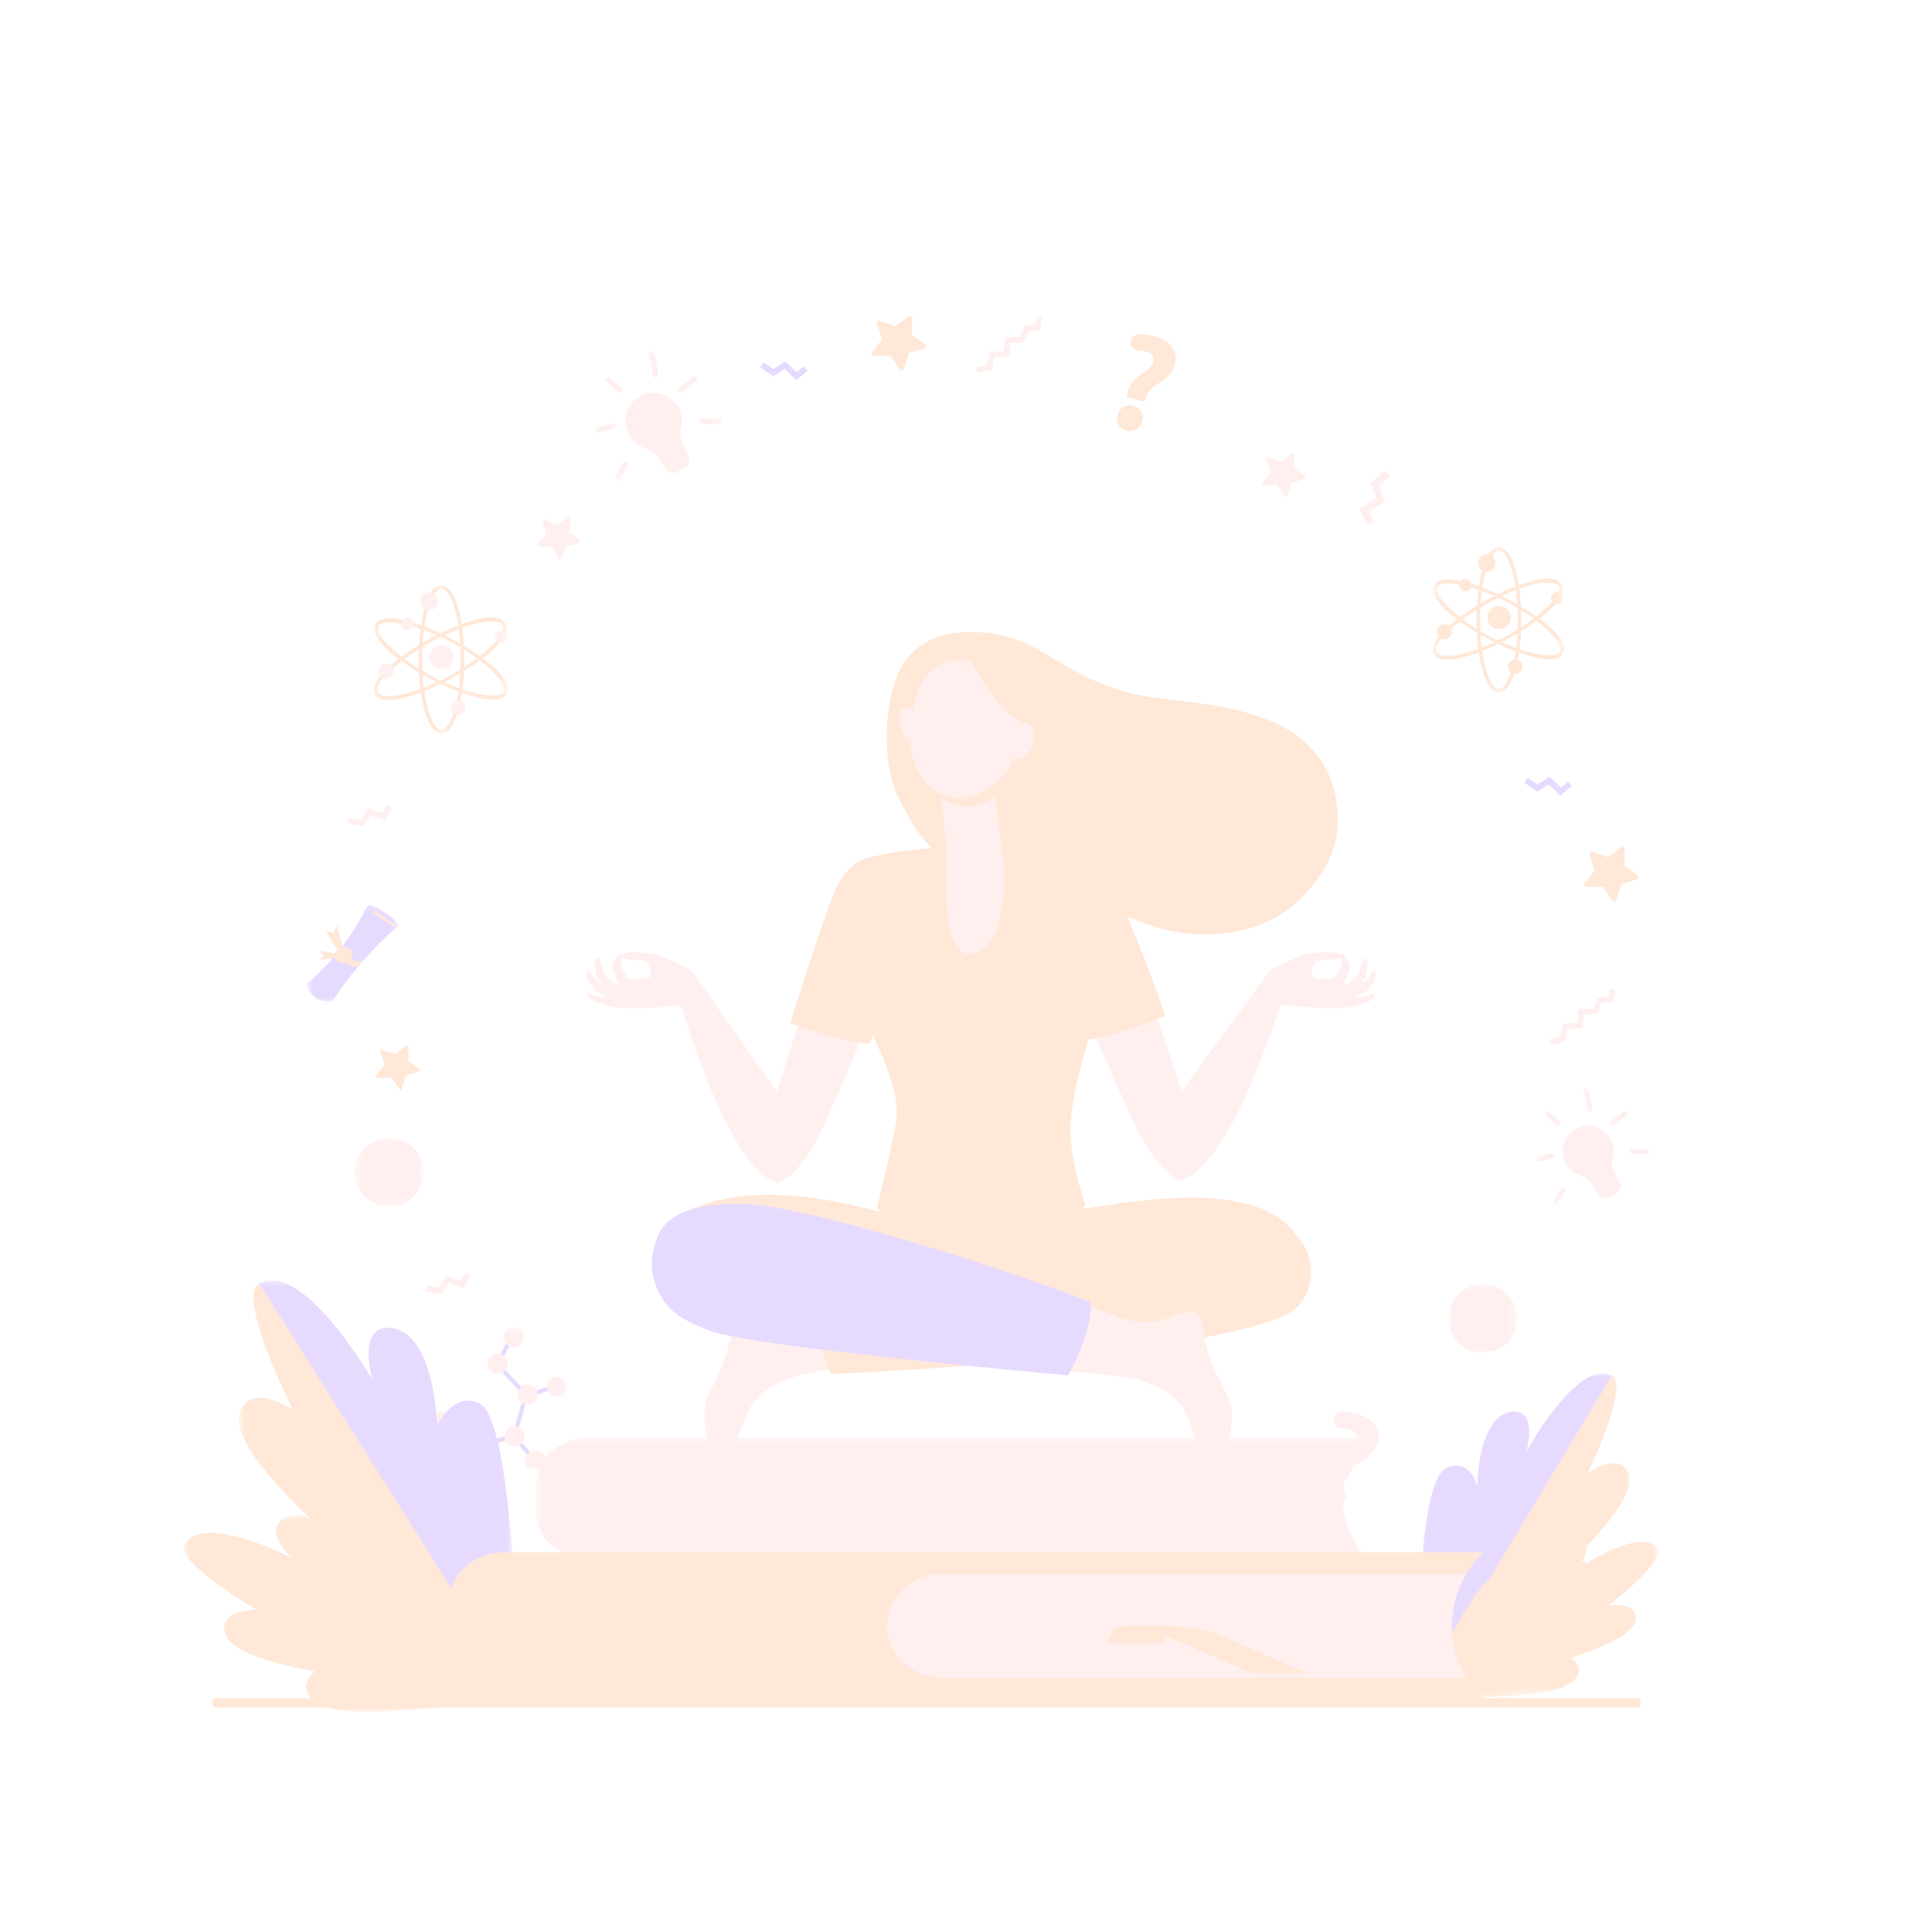 <svg width="280" height="280" viewBox="0 0 280 280" fill="none" xmlns="http://www.w3.org/2000/svg">
<g opacity="0.2" clip-path="url(#clip0_1624_791)" filter="url(#filter0_d_1624_791)">
<mask id="mask0_1624_791" style="mask-type:luminance" maskUnits="userSpaceOnUse" x="0" y="0" width="280" height="280">
<path d="M280 0H0V280H280V0Z" fill="white"/>
</mask>
<g mask="url(#mask0_1624_791)">
<mask id="mask1_1624_791" style="mask-type:luminance" maskUnits="userSpaceOnUse" x="34" y="27" width="220" height="220">
<path d="M34.621 27.587H253.371V246.337H34.621V27.587Z" fill="white"/>
</mask>
<g mask="url(#mask1_1624_791)">
<path d="M179.408 219.113L176.851 219.587L175.606 216.766L172.953 217.603L172.03 215.244L171.548 215.954L172.532 218.479L175.217 217.63L176.429 220.383L179.073 219.894L180.27 221.726L180.858 221.341L179.408 219.113Z" fill="#FFB4B1"/>
<path d="M232.086 141.352L233.829 141.217L234.107 139.417L233.293 139.291L233.119 140.449L231.502 140.579L230.893 142.207L228.723 142.229L228.605 144.241L226.47 144.353L226.118 146.267L224.534 146.614L224.709 147.419L226.828 146.956L227.159 145.143L229.385 145.026L229.5 143.04L231.463 143.024L232.086 141.352Z" fill="#FFB4B1"/>
<path d="M149.009 43.99L150.753 43.855L151.03 42.054L150.217 41.929L150.042 43.087L148.425 43.217L147.816 44.845L145.647 44.867L145.528 46.879L143.393 46.991L143.042 48.905L141.457 49.252L141.632 50.056L143.751 49.593L144.082 47.781L146.308 47.664L146.423 45.677L148.386 45.662L149.009 43.99Z" fill="#FFB4B1"/>
<path d="M138.52 223.407L139.135 222.155L139.884 222.596L138.96 224.49L136.742 223.694L135.677 225.33L133.421 224.911L133.579 224.057L135.268 224.369L136.389 222.646L138.52 223.407Z" fill="#FFB4B1"/>
<path d="M55.452 113.862L56.067 112.61L56.817 113.051L55.893 114.945L53.675 114.149L52.609 115.785L50.353 115.366L50.511 114.512L52.2 114.824L53.322 113.101L55.452 113.862Z" fill="#FFB4B1"/>
<path d="M66.813 181.637L67.428 180.379L68.177 180.827L67.253 182.714L65.039 181.922L63.973 183.557L61.718 183.138L61.875 182.284L63.56 182.599L64.686 180.873L66.813 181.637Z" fill="#FFB4B1"/>
<path d="M198.372 70.142L199.108 71.656L198.129 72.04L197.019 69.757L199.415 68.236L198.65 66.009L200.723 64.167L201.416 64.953L199.868 66.327L200.679 68.677L198.372 70.142Z" fill="#FFB4B1"/>
<path d="M226.199 110.142L227.269 109.245L227.769 109.958L226.159 111.308L224.457 109.679L222.818 110.743L220.926 109.443L221.419 108.729L222.835 109.696L224.56 108.58L226.199 110.142Z" fill="#8446FF"/>
<path d="M115.453 49.938L116.522 49.042L117.022 49.755L115.413 51.105L113.711 49.476L112.072 50.54L110.18 49.239L110.672 48.526L112.089 49.493L113.814 48.377L115.453 49.938Z" fill="#8446FF"/>
<path d="M96.991 215.371L95.854 214.563L96.418 213.899L98.131 215.115L96.984 217.174L98.428 218.491L97.648 220.65L96.832 220.354L97.411 218.739L95.894 217.352L96.991 215.371Z" fill="#FF8E3A"/>
<path d="M194.837 206.427C192.793 207.84 192.85 209.31 192.691 209.72L195.308 210.453C195.451 210.125 195.452 208.957 197.101 207.907C198.084 207.282 199.288 206.555 199.703 205.054C200.158 203.415 199.375 201.643 196.768 200.921C195.907 200.685 195.088 200.614 194.391 200.649C193.756 200.68 193.259 201.213 193.28 201.853C193.3 202.478 193.812 202.985 194.442 202.98C195.656 202.975 196.875 203.533 196.553 204.69C196.368 205.361 195.677 205.853 194.837 206.427ZM193.679 210.99C192.65 210.709 191.713 211.257 191.421 212.302C191.134 213.331 191.631 214.299 192.681 214.586C193.746 214.878 194.668 214.304 194.955 213.28C195.226 212.23 194.745 211.287 193.679 210.99Z" fill="#FFB4B1"/>
<path d="M165.401 50.241C163.357 51.655 163.413 53.125 163.255 53.535L165.872 54.267C166.015 53.939 166.015 52.771 167.665 51.721C168.648 51.097 169.852 50.369 170.266 48.869C170.722 47.23 169.938 45.458 167.332 44.735C166.471 44.5 165.652 44.428 164.955 44.464C164.32 44.494 163.823 45.027 163.844 45.667C163.864 46.292 164.376 46.8 165.006 46.794C166.22 46.789 167.439 47.347 167.116 48.505C166.932 49.176 166.241 49.668 165.401 50.241ZM164.243 54.805C163.214 54.523 162.276 55.071 161.984 56.116C161.698 57.145 162.194 58.114 163.244 58.4C164.31 58.692 165.232 58.118 165.518 57.094C165.79 56.044 165.308 55.102 164.243 54.805Z" fill="#FF8E3A"/>
<path d="M233.978 126.628C234.106 126.608 234.209 126.52 234.244 126.402L234.972 124.134L237.256 123.447C237.379 123.412 237.466 123.309 237.487 123.186C237.507 123.063 237.456 122.935 237.353 122.863L235.422 121.465L235.479 119.078C235.484 118.955 235.417 118.838 235.305 118.781C235.197 118.725 235.064 118.735 234.961 118.807L233.036 120.215L230.782 119.427C230.664 119.386 230.531 119.416 230.444 119.503C230.357 119.59 230.321 119.724 230.362 119.842L231.105 122.111L229.655 124.006C229.584 124.103 229.568 124.236 229.624 124.349C229.676 124.461 229.793 124.533 229.916 124.533L232.303 124.528L233.66 126.49C233.732 126.592 233.855 126.649 233.978 126.628Z" fill="#FF8E3A"/>
<path d="M130.713 49.682C130.841 49.661 130.944 49.574 130.979 49.456L131.707 47.188L133.991 46.501C134.114 46.465 134.201 46.363 134.222 46.24C134.242 46.117 134.191 45.989 134.088 45.917L132.157 44.519L132.214 42.132C132.219 42.009 132.152 41.891 132.04 41.835C131.932 41.779 131.799 41.789 131.696 41.861L129.771 43.269L127.517 42.48C127.399 42.439 127.266 42.47 127.179 42.557C127.092 42.644 127.056 42.778 127.097 42.895L127.84 45.164L126.39 47.059C126.319 47.157 126.303 47.29 126.359 47.402C126.411 47.515 126.528 47.587 126.651 47.587L129.038 47.582L130.395 49.543C130.467 49.646 130.59 49.702 130.713 49.682Z" fill="#FF8E3A"/>
<path d="M122.756 234.102L121.788 232.494L119.918 232.366C119.719 232.356 119.616 232.115 119.749 231.961L120.984 230.543L120.513 228.724C120.462 228.53 120.656 228.356 120.845 228.438L122.577 229.17L124.159 228.161C124.328 228.054 124.554 228.187 124.533 228.392L124.369 230.266L125.819 231.46C125.972 231.593 125.916 231.844 125.716 231.89L123.888 232.315L123.196 234.067C123.12 234.256 122.858 234.277 122.756 234.102Z" fill="#FFB4B1"/>
<path d="M80.929 76.944L79.961 75.336L78.092 75.208C77.892 75.198 77.79 74.957 77.923 74.803L79.157 73.385L78.686 71.566C78.635 71.372 78.829 71.197 79.019 71.279L80.75 72.012L82.332 71.003C82.501 70.895 82.727 71.029 82.707 71.234L82.542 73.108L83.992 74.302C84.146 74.435 84.09 74.685 83.89 74.732L82.061 75.157L81.37 76.908C81.293 77.098 81.032 77.118 80.929 76.944Z" fill="#FFB4B1"/>
<path d="M112.076 220.672L114.012 220.078C114.165 220.032 114.201 219.827 114.068 219.73L112.419 218.557L112.449 216.534C112.455 216.37 112.27 216.273 112.137 216.37L110.513 217.574L108.598 216.918C108.444 216.867 108.296 217.015 108.347 217.169L108.992 219.089L107.779 220.708C107.681 220.841 107.773 221.025 107.937 221.025L109.96 221.005L111.123 222.659C111.215 222.793 111.42 222.757 111.471 222.603L112.076 220.672Z" fill="#FF8E3A"/>
<path d="M58.824 151.865L60.76 151.27C60.913 151.224 60.949 151.019 60.816 150.922L59.167 149.749L59.197 147.726C59.203 147.562 59.018 147.465 58.885 147.562L57.262 148.766L55.346 148.11C55.193 148.059 55.044 148.208 55.095 148.361L55.74 150.282L54.527 151.9C54.429 152.033 54.521 152.218 54.685 152.218L56.708 152.198L57.871 153.852C57.963 153.985 58.168 153.949 58.219 153.796L58.824 151.865Z" fill="#FF8E3A"/>
<path d="M187.221 65.963L189.157 65.369C189.311 65.323 189.347 65.118 189.213 65.021L187.564 63.848L187.595 61.825C187.6 61.661 187.416 61.563 187.283 61.661L185.659 62.864L183.744 62.209C183.59 62.158 183.442 62.306 183.493 62.46L184.138 64.38L182.924 65.999C182.827 66.132 182.919 66.316 183.083 66.316L185.106 66.296L186.269 67.951C186.361 68.084 186.566 68.048 186.617 67.894L187.221 65.963Z" fill="#FFB4B1"/>
<mask id="mask2_1624_791" style="mask-type:luminance" maskUnits="userSpaceOnUse" x="222" y="153" width="18" height="18">
<path d="M222.535 153.609H239.168V170.55H222.535V153.609Z" fill="white"/>
</mask>
<g mask="url(#mask2_1624_791)">
<path d="M229.229 166.428C226.033 165.568 225.462 161.224 228.335 159.597C231.202 157.97 234.641 160.693 233.735 163.878C233.424 164.968 233.879 165.591 234.751 167.461C234.987 167.968 234.791 168.58 234.301 168.857L233.21 169.474C232.72 169.751 232.096 169.607 231.779 169.14L230.631 167.443C230.297 166.953 229.806 166.584 229.229 166.428Z" fill="#FFB4B1"/>
<path d="M229.638 163.964C229.915 164.42 230.833 166.064 231.641 167.64L231.802 167.565C231.046 166.082 230.158 164.484 229.806 163.895C230.36 163.63 230.862 163.261 231.283 162.816C231.848 164.074 232.454 165.326 233.083 166.549L233.239 166.468C232.598 165.228 231.986 163.953 231.41 162.672C231.657 162.389 231.929 162.043 231.929 161.674C231.923 161.501 231.842 161.322 231.715 161.207C231.369 160.901 230.914 161.189 230.885 161.645C230.867 161.945 231.017 162.239 231.196 162.637C230.781 163.099 230.273 163.474 229.708 163.739C229.517 163.451 229.304 163.197 228.992 163.07C227.908 162.614 227.919 164.703 229.638 163.964ZM229.54 163.809C229.171 163.965 228.883 163.987 228.663 163.878C228.3 163.693 228.34 162.984 228.923 163.226C229.183 163.336 229.373 163.555 229.54 163.809ZM231.329 162.487C231.19 162.17 231.046 161.905 231.064 161.651C231.075 161.472 231.352 161.258 231.375 161.258C231.577 161.235 231.75 161.466 231.75 161.674C231.75 161.968 231.525 162.251 231.329 162.487Z" fill="#FFB4B1"/>
<path d="M230.631 167.443C230.625 167.432 230.613 167.414 230.602 167.403L233.867 165.557C234.058 166.047 234.364 166.63 234.75 167.46C234.987 167.968 234.791 168.58 234.3 168.857L233.21 169.474C232.719 169.751 232.096 169.607 231.779 169.139L230.631 167.443Z" fill="#FFB4B1"/>
<path d="M224.025 157.705L225.554 159.037C225.704 159.164 225.923 159.153 226.056 159.003C226.183 158.853 226.171 158.628 226.021 158.501L224.492 157.168C224.342 157.041 224.117 157.053 223.99 157.203C223.864 157.353 223.875 157.578 224.025 157.705Z" fill="#FFB4B1"/>
<path d="M222.986 164.369L225.04 163.809C225.23 163.757 225.34 163.561 225.288 163.37C225.236 163.18 225.04 163.07 224.85 163.122L222.796 163.682C222.606 163.734 222.496 163.93 222.548 164.121C222.6 164.311 222.796 164.421 222.986 164.369Z" fill="#FFB4B1"/>
<path d="M225.138 170.166C225.057 170.345 225.132 170.559 225.311 170.64C225.49 170.726 225.698 170.645 225.784 170.467C226.073 169.843 226.431 169.243 226.834 168.69C226.95 168.534 226.909 168.309 226.754 168.193C226.598 168.078 226.373 168.118 226.257 168.274C225.825 168.863 225.449 169.503 225.138 170.166Z" fill="#FFB4B1"/>
<path d="M230.054 156.81C230.071 157.006 230.244 157.15 230.441 157.133C230.637 157.116 230.781 156.949 230.764 156.747C230.671 155.771 230.481 154.796 230.192 153.862C230.135 153.671 229.938 153.568 229.748 153.625C229.558 153.683 229.454 153.885 229.512 154.07C229.788 154.958 229.967 155.881 230.054 156.81Z" fill="#FFB4B1"/>
<path d="M233.504 158.448C233.348 158.564 233.32 158.789 233.435 158.945C233.556 159.1 233.775 159.129 233.931 159.014L235.772 157.629C235.927 157.514 235.956 157.289 235.841 157.133C235.725 156.977 235.501 156.948 235.345 157.064L233.504 158.448Z" fill="#FFB4B1"/>
<path d="M238.772 163.226C238.801 163.22 238.835 163.214 238.864 163.203C239.008 163.151 239.106 163.006 239.095 162.845C239.083 162.649 238.91 162.499 238.714 162.516C237.975 162.574 237.226 162.557 236.487 162.453C236.297 162.43 236.118 162.562 236.089 162.758C236.066 162.949 236.199 163.128 236.395 163.157C237.179 163.266 237.981 163.289 238.772 163.226Z" fill="#FFB4B1"/>
</g>
<mask id="mask3_1624_791" style="mask-type:luminance" maskUnits="userSpaceOnUse" x="86" y="46" width="19" height="20">
<path d="M86.269 46.798H104.705V65.575H86.269V46.798Z" fill="white"/>
</mask>
<g mask="url(#mask3_1624_791)">
<path d="M93.689 61.006C90.146 60.054 89.513 55.238 92.698 53.435C95.876 51.632 99.687 54.65 98.683 58.18C98.338 59.388 98.843 60.079 99.809 62.151C100.071 62.713 99.853 63.391 99.31 63.698L98.101 64.383C97.558 64.69 96.867 64.53 96.515 64.012L95.243 62.132C94.872 61.588 94.328 61.179 93.689 61.006Z" fill="#FFB4B1"/>
<path d="M94.142 58.275C94.449 58.78 95.466 60.603 96.362 62.349L96.54 62.266C95.703 60.622 94.718 58.851 94.328 58.198C94.942 57.904 95.498 57.495 95.965 57.003C96.592 58.397 97.263 59.784 97.96 61.14L98.133 61.051C97.423 59.676 96.745 58.262 96.106 56.843C96.38 56.529 96.681 56.146 96.681 55.736C96.675 55.544 96.585 55.346 96.445 55.218C96.061 54.879 95.556 55.199 95.524 55.704C95.505 56.037 95.671 56.363 95.869 56.804C95.408 57.316 94.846 57.731 94.219 58.026C94.008 57.706 93.771 57.425 93.426 57.284C92.224 56.779 92.237 59.094 94.142 58.275ZM94.034 58.103C93.624 58.275 93.305 58.301 93.062 58.179C92.659 57.975 92.703 57.188 93.349 57.457C93.637 57.578 93.848 57.821 94.034 58.103ZM96.016 56.638C95.862 56.286 95.703 55.992 95.722 55.711C95.735 55.512 96.042 55.276 96.067 55.276C96.291 55.25 96.483 55.506 96.483 55.736C96.483 56.062 96.234 56.376 96.016 56.638Z" fill="#FFB4B1"/>
<path d="M95.242 62.131C95.236 62.118 95.223 62.099 95.21 62.086L98.83 60.04C99.041 60.584 99.38 61.23 99.808 62.15C100.071 62.713 99.853 63.391 99.31 63.698L98.101 64.382C97.557 64.689 96.867 64.529 96.515 64.011L95.242 62.131Z" fill="#FFB4B1"/>
<path d="M87.921 51.337L89.615 52.814C89.781 52.955 90.025 52.942 90.172 52.776C90.312 52.609 90.3 52.36 90.133 52.219L88.439 50.742C88.272 50.602 88.023 50.614 87.882 50.781C87.742 50.947 87.754 51.196 87.921 51.337Z" fill="#FFB4B1"/>
<path d="M86.769 58.724L89.046 58.103C89.257 58.046 89.379 57.828 89.321 57.617C89.263 57.406 89.046 57.285 88.835 57.343L86.558 57.963C86.347 58.02 86.225 58.238 86.283 58.449C86.341 58.66 86.558 58.782 86.769 58.724Z" fill="#FFB4B1"/>
<path d="M89.154 65.15C89.065 65.349 89.148 65.585 89.346 65.675C89.544 65.771 89.775 65.681 89.871 65.483C90.19 64.792 90.587 64.127 91.034 63.513C91.162 63.34 91.118 63.091 90.945 62.963C90.772 62.835 90.523 62.88 90.395 63.053C89.915 63.705 89.499 64.415 89.154 65.15Z" fill="#FFB4B1"/>
<path d="M94.603 50.346C94.622 50.563 94.814 50.723 95.031 50.704C95.249 50.684 95.409 50.499 95.39 50.275C95.287 49.194 95.076 48.114 94.756 47.078C94.692 46.867 94.475 46.752 94.264 46.815C94.053 46.879 93.938 47.104 94.002 47.308C94.309 48.293 94.507 49.316 94.603 50.346Z" fill="#FFB4B1"/>
<path d="M98.427 52.162C98.254 52.29 98.222 52.539 98.351 52.712C98.485 52.885 98.728 52.917 98.9 52.789L100.94 51.254C101.113 51.126 101.145 50.877 101.017 50.704C100.889 50.531 100.64 50.499 100.467 50.627L98.427 52.162Z" fill="#FFB4B1"/>
<path d="M104.266 57.458C104.298 57.451 104.336 57.444 104.368 57.432C104.528 57.374 104.636 57.214 104.624 57.035C104.611 56.818 104.419 56.652 104.202 56.671C103.383 56.735 102.552 56.716 101.734 56.601C101.523 56.575 101.324 56.722 101.292 56.939C101.266 57.15 101.414 57.349 101.631 57.381C102.501 57.502 103.39 57.528 104.266 57.458Z" fill="#FFB4B1"/>
</g>
<mask id="mask4_1624_791" style="mask-type:luminance" maskUnits="userSpaceOnUse" x="148" y="218" width="12" height="12">
<path d="M148.493 218.249H159.105V229.525H148.493V218.249Z" fill="white"/>
</mask>
<g mask="url(#mask4_1624_791)">
<path d="M154.924 219.507L155.579 218.298L159.128 220.741L158.167 221.524C155.57 223.918 153.38 226.51 151.479 229.414C149.027 229.84 148.493 227.405 148.493 227.405L148.77 227.165C151.292 224.957 153.38 222.365 154.924 219.507Z" fill="#8446FF"/>
<path d="M157.099 219.83C158.076 220.505 158.987 220.911 159.132 220.737C159.277 220.563 158.602 219.871 157.625 219.196C156.647 218.521 155.728 218.115 155.583 218.289C155.438 218.463 156.121 219.155 157.099 219.83Z" fill="#8446FF"/>
<path d="M156.469 218.795C156.879 219.482 159.132 220.741 159.128 220.746C158.966 220.903 158.068 220.497 157.103 219.83C156.755 219.594 156.448 219.354 156.2 219.135L156.469 218.795Z" fill="#FF8E3A"/>
<path d="M152.361 223.392C153.491 225.11 154.767 224.808 155.053 224.713C154.842 224.949 154.639 225.189 154.436 225.425C154.34 225.425 154.216 225.413 154.125 225.4C153.537 225.326 152.688 225.007 151.918 223.938C152.067 223.756 152.216 223.574 152.361 223.392Z" fill="#FF8E3A"/>
<path d="M151.996 220.638L152.783 223.446L152.269 223.74L150.687 221.35L151.594 221.491L151.996 220.638Z" fill="#FF8E3A"/>
<path d="M149.954 223.549L152.154 223.926L152.087 224.431L149.954 224.609L150.468 224.149L149.954 223.549Z" fill="#FF8E3A"/>
<path d="M152.39 223.221C151.847 223.437 151.57 223.992 151.764 224.468C151.963 224.94 152.555 225.151 153.098 224.94C153.636 224.725 153.914 224.17 153.719 223.694C153.524 223.222 152.928 223.006 152.39 223.221Z" fill="#FF8E3A"/>
</g>
<mask id="mask5_1624_791" style="mask-type:luminance" maskUnits="userSpaceOnUse" x="44" y="127" width="14" height="15">
<path d="M44.443 127.138H57.718V141.242H44.443V127.138Z" fill="white"/>
</mask>
<g mask="url(#mask5_1624_791)">
<path d="M52.488 128.711L53.306 127.198L57.746 130.255L56.544 131.234C53.296 134.228 50.556 137.471 48.178 141.102C45.111 141.636 44.443 138.59 44.443 138.59L44.79 138.289C47.944 135.528 50.556 132.285 52.488 128.711Z" fill="#8446FF"/>
<path d="M55.207 129.115C56.43 129.959 57.569 130.467 57.751 130.25C57.932 130.032 57.088 129.167 55.865 128.323C54.643 127.478 53.493 126.97 53.311 127.188C53.13 127.406 53.985 128.271 55.207 129.115Z" fill="#8446FF"/>
<path d="M54.42 127.82C54.932 128.68 57.751 130.255 57.745 130.26C57.543 130.457 56.419 129.95 55.212 129.115C54.777 128.82 54.394 128.52 54.083 128.245L54.42 127.82Z" fill="#FF8E3A"/>
<path d="M49.281 133.57C50.695 135.72 52.291 135.342 52.648 135.223C52.384 135.518 52.13 135.819 51.877 136.114C51.757 136.114 51.602 136.098 51.488 136.083C50.752 135.99 49.69 135.591 48.727 134.254C48.913 134.026 49.1 133.798 49.281 133.57Z" fill="#FF8E3A"/>
<path d="M48.825 130.125L49.809 133.637L49.167 134.005L47.188 131.016L48.322 131.192L48.825 130.125Z" fill="#FF8E3A"/>
<path d="M46.271 133.767L49.022 134.238L48.939 134.87L46.271 135.093L46.914 134.518L46.271 133.767Z" fill="#FF8E3A"/>
<path d="M49.317 133.358C48.639 133.627 48.292 134.321 48.535 134.917C48.784 135.507 49.525 135.772 50.203 135.508C50.877 135.238 51.223 134.544 50.98 133.948C50.737 133.358 49.991 133.088 49.317 133.358Z" fill="#FF8E3A"/>
</g>
<mask id="mask6_1624_791" style="mask-type:luminance" maskUnits="userSpaceOnUse" x="209" y="182" width="11" height="10">
<path d="M209.917 182.105H219.761V191.949H209.917V182.105Z" fill="white"/>
</mask>
<g mask="url(#mask6_1624_791)">
<path d="M213.914 191.977C216.613 192.52 219.241 190.779 219.789 188.079C220.337 185.385 218.59 182.753 215.891 182.205C213.192 181.662 210.565 183.403 210.017 186.102C209.474 188.802 211.215 191.429 213.914 191.977Z" fill="#FFB4B1"/>
<path d="M214.221 190.477C212.777 190.184 211.845 188.781 212.137 187.337L217.361 188.392C217.069 189.836 215.666 190.769 214.221 190.477Z" fill="#FFB4B1"/>
</g>
<mask id="mask7_1624_791" style="mask-type:luminance" maskUnits="userSpaceOnUse" x="51" y="160" width="11" height="11">
<path d="M51.419 160.913H61.262V170.757H51.419V160.913Z" fill="white"/>
</mask>
<g mask="url(#mask7_1624_791)">
<path d="M55.415 170.785C58.114 171.328 60.742 169.586 61.29 166.887C61.838 164.193 60.092 161.56 57.392 161.012C54.693 160.469 52.066 162.211 51.518 164.91C50.975 167.609 52.716 170.237 55.415 170.785Z" fill="#FFB4B1"/>
<path d="M55.723 169.284C54.278 168.992 53.346 167.589 53.638 166.145L58.862 167.2C58.57 168.644 57.167 169.576 55.723 169.284Z" fill="#FFB4B1"/>
</g>
<mask id="mask8_1624_791" style="mask-type:luminance" maskUnits="userSpaceOnUse" x="207" y="75" width="20" height="22">
<path d="M207.626 75.261H226.625V96.4H207.626V75.261Z" fill="white"/>
</mask>
<g mask="url(#mask8_1624_791)">
<path d="M217.236 75.261C217.703 75.261 218.144 75.531 218.54 76.058C220.575 78.764 221.146 87.886 219.607 93.179C219.006 95.254 218.169 96.397 217.257 96.397C216.394 96.397 215.592 95.405 214.986 93.6C214.329 91.641 213.983 88.954 213.983 85.827C213.983 83.085 214.58 75.261 217.236 75.261ZM217.236 95.861C217.878 95.861 218.564 94.838 219.076 93.124C219.647 91.21 219.963 88.618 219.963 85.827C219.963 83.035 219.647 80.443 219.076 78.529C218.564 76.809 217.878 75.787 217.236 75.787C216.595 75.787 215.908 76.815 215.397 78.529C214.826 80.443 214.51 83.035 214.51 85.827C214.51 88.618 214.826 91.21 215.397 93.124C215.908 94.838 216.595 95.861 217.236 95.861Z" fill="#FF8E3A"/>
<path d="M209.848 79.977C214.324 79.977 224.138 85.224 226.263 88.748C226.724 89.51 226.815 90.161 226.534 90.688C226.233 91.259 225.556 91.545 224.514 91.545C220.058 91.545 210.254 86.282 208.124 82.749C207.663 81.992 207.573 81.34 207.849 80.819C208.144 80.257 208.816 79.977 209.848 79.977ZM224.534 90.958C225.416 90.958 225.968 90.748 226.128 90.352C226.293 89.946 226.133 89.114 224.439 87.48C222.489 85.59 219.753 83.811 216.745 82.463C214.084 81.27 211.507 80.558 209.858 80.558C208.976 80.558 208.425 80.763 208.265 81.16C208.099 81.566 208.26 82.393 209.954 84.031C214.394 88.322 221.436 90.958 224.534 90.958Z" fill="#FF8E3A"/>
<path d="M224.364 79.847C225.381 79.847 226.053 80.137 226.359 80.704C226.639 81.225 226.549 81.887 226.088 82.654C223.948 86.252 214.174 91.605 209.748 91.605C208.741 91.605 208.079 91.325 207.778 90.768C207.508 90.262 207.598 89.621 208.049 88.859C209.037 87.195 211.844 84.954 215.362 83.004C218.886 81.06 222.334 79.847 224.364 79.847ZM211.613 90.808C214.61 90.157 218.269 88.463 221.402 86.277C224.309 84.252 226.108 82.268 225.993 81.215C225.938 80.694 225.402 80.428 224.394 80.428C222.204 80.428 218.815 81.616 215.322 83.606C212.069 85.461 209.388 87.635 208.485 89.149C208.144 89.726 208.064 90.187 208.245 90.523C208.43 90.864 208.946 91.044 209.738 91.044C210.265 91.044 210.896 90.964 211.613 90.808Z" fill="#FF8E3A"/>
<path d="M217.251 87.199C218.184 87.199 218.94 86.443 218.94 85.51C218.94 84.573 218.184 83.816 217.251 83.821C216.319 83.821 215.562 84.578 215.562 85.51C215.562 86.443 216.319 87.199 217.251 87.199Z" fill="#FF8E3A"/>
<path d="M215.487 78.85C216.189 78.85 216.755 78.283 216.755 77.582C216.755 76.885 216.189 76.314 215.487 76.314C214.786 76.314 214.219 76.88 214.219 77.582C214.219 78.283 214.786 78.85 215.487 78.85Z" fill="#FF8E3A"/>
<path d="M219.607 93.68C220.194 93.68 220.664 93.204 220.664 92.623C220.664 92.041 220.194 91.565 219.607 91.565C219.02 91.565 218.549 92.041 218.549 92.623C218.549 93.21 219.026 93.68 219.607 93.68Z" fill="#FF8E3A"/>
<path d="M209.322 88.643C209.924 88.643 210.415 88.152 210.415 87.551C210.415 86.949 209.928 86.458 209.322 86.458C208.721 86.458 208.23 86.949 208.23 87.551C208.23 88.152 208.721 88.643 209.322 88.643Z" fill="#FF8E3A"/>
<path d="M225.687 83.571C226.183 83.571 226.584 83.17 226.584 82.674C226.584 82.177 226.183 81.776 225.687 81.776C225.191 81.776 224.79 82.177 224.79 82.674C224.79 83.17 225.191 83.571 225.687 83.571Z" fill="#FF8E3A"/>
<path d="M212.385 81.686C212.881 81.686 213.282 81.285 213.282 80.789C213.282 80.293 212.881 79.892 212.385 79.892C211.889 79.892 211.487 80.293 211.487 80.789C211.487 81.285 211.889 81.686 212.385 81.686Z" fill="#FF8E3A"/>
</g>
<mask id="mask9_1624_791" style="mask-type:luminance" maskUnits="userSpaceOnUse" x="54" y="80" width="20" height="23">
<path d="M54.169 80.791H73.546V102.351H54.169V80.791Z" fill="white"/>
</mask>
<g mask="url(#mask9_1624_791)">
<path d="M63.971 80.791C64.446 80.791 64.896 81.067 65.3 81.604C67.376 84.364 67.959 93.668 66.389 99.066C65.775 101.183 64.922 102.348 63.992 102.348C63.112 102.348 62.294 101.336 61.676 99.496C61.006 97.497 60.653 94.757 60.653 91.567C60.653 88.771 61.261 80.791 63.971 80.791ZM63.971 101.801C64.625 101.801 65.326 100.758 65.847 99.01C66.43 97.057 66.752 94.414 66.752 91.567C66.752 88.72 66.43 86.077 65.847 84.124C65.326 82.371 64.625 81.328 63.971 81.328C63.317 81.328 62.616 82.376 62.095 84.124C61.512 86.077 61.19 88.72 61.19 91.567C61.19 94.414 61.512 97.057 62.095 99.01C62.616 100.758 63.317 101.801 63.971 101.801Z" fill="#FF8E3A"/>
<path d="M56.436 85.601C61.001 85.601 71.01 90.953 73.177 94.547C73.648 95.324 73.74 95.988 73.454 96.525C73.147 97.108 72.457 97.399 71.393 97.399C66.849 97.399 56.85 92.032 54.677 88.428C54.207 87.656 54.115 86.991 54.396 86.459C54.698 85.887 55.383 85.601 56.436 85.601ZM71.414 96.801C72.314 96.801 72.876 96.586 73.04 96.182C73.208 95.768 73.044 94.92 71.317 93.253C69.328 91.326 66.537 89.511 63.47 88.136C60.756 86.92 58.128 86.194 56.446 86.194C55.546 86.194 54.984 86.403 54.821 86.807C54.652 87.221 54.815 88.065 56.543 89.736C61.072 94.112 68.255 96.801 71.414 96.801Z" fill="#FF8E3A"/>
<path d="M71.24 85.469C72.278 85.469 72.963 85.765 73.275 86.343C73.561 86.874 73.469 87.549 72.999 88.332C70.816 92.002 60.848 97.462 56.334 97.462C55.306 97.462 54.632 97.175 54.325 96.608C54.049 96.091 54.141 95.437 54.601 94.66C55.608 92.963 58.471 90.678 62.059 88.689C65.653 86.706 69.17 85.469 71.24 85.469ZM58.236 96.648C61.292 95.984 65.024 94.256 68.219 92.027C71.184 89.962 73.019 87.938 72.902 86.864C72.846 86.333 72.299 86.062 71.271 86.062C69.037 86.062 65.582 87.273 62.018 89.303C58.701 91.194 55.966 93.413 55.046 94.957C54.698 95.544 54.616 96.015 54.8 96.357C54.989 96.705 55.516 96.889 56.324 96.889C56.86 96.889 57.504 96.807 58.236 96.648Z" fill="#FF8E3A"/>
<path d="M63.986 92.968C64.937 92.968 65.709 92.196 65.709 91.245C65.709 90.289 64.937 89.517 63.986 89.522C63.035 89.522 62.264 90.294 62.264 91.245C62.264 92.196 63.035 92.968 63.986 92.968Z" fill="#FFB4B1"/>
<path d="M62.187 84.451C62.903 84.451 63.48 83.873 63.48 83.158C63.48 82.447 62.903 81.864 62.187 81.864C61.471 81.864 60.894 82.442 60.894 83.158C60.894 83.873 61.471 84.451 62.187 84.451Z" fill="#FFB4B1"/>
<path d="M66.389 99.577C66.987 99.577 67.467 99.091 67.467 98.499C67.467 97.905 66.987 97.42 66.389 97.42C65.79 97.42 65.31 97.905 65.31 98.499C65.31 99.097 65.796 99.577 66.389 99.577Z" fill="#FFB4B1"/>
<path d="M55.899 94.439C56.513 94.439 57.013 93.939 57.013 93.325C57.013 92.712 56.518 92.211 55.899 92.211C55.286 92.211 54.785 92.712 54.785 93.325C54.785 93.939 55.286 94.439 55.899 94.439Z" fill="#FFB4B1"/>
<path d="M72.59 89.267C73.096 89.267 73.505 88.858 73.505 88.352C73.505 87.846 73.096 87.436 72.59 87.436C72.084 87.436 71.675 87.846 71.675 88.352C71.675 88.858 72.084 89.267 72.59 89.267Z" fill="#FFB4B1"/>
<path d="M59.023 87.345C59.529 87.345 59.938 86.936 59.938 86.43C59.938 85.924 59.529 85.515 59.023 85.515C58.517 85.515 58.108 85.924 58.108 86.43C58.108 86.936 58.517 87.345 59.023 87.345Z" fill="#FFB4B1"/>
</g>
<mask id="mask10_1624_791" style="mask-type:luminance" maskUnits="userSpaceOnUse" x="62" y="188" width="21" height="22">
<path d="M62.726 188.332H82.186V209.061H62.726V188.332Z" fill="white"/>
</mask>
<g mask="url(#mask10_1624_791)">
<path d="M76.487 198.555L79.835 197.457L79.648 196.883L76.301 197.976L76.487 198.555Z" fill="#8446FF"/>
<path d="M71.855 193.483L72.39 193.769L74.149 190.5L73.614 190.215L71.855 193.483Z" fill="#8446FF"/>
<path d="M74.379 204.51L76.895 207.458L77.355 207.062L74.839 204.118L74.379 204.51Z" fill="#8446FF"/>
<path d="M68.713 206.008L74.811 204.363L76.554 198.084L72.295 193.527L71.851 193.939L75.877 198.25L74.32 203.868L68.86 205.342L64.502 201.717L64.114 202.184L68.713 206.008Z" fill="#8446FF"/>
<path d="M64.68 203.318C65.445 203.048 65.845 202.212 65.575 201.448C65.306 200.683 64.47 200.287 63.701 200.552C62.941 200.822 62.541 201.658 62.81 202.422C63.079 203.187 63.915 203.587 64.68 203.318Z" fill="#FFB4B1"/>
<path d="M69.296 207.264C70.06 206.994 70.461 206.158 70.191 205.394C69.922 204.633 69.082 204.233 68.321 204.502C67.556 204.771 67.156 205.607 67.426 206.372C67.695 207.133 68.531 207.533 69.296 207.264Z" fill="#FFB4B1"/>
<path d="M75.076 205.505C75.837 205.235 76.237 204.399 75.968 203.635C75.698 202.874 74.859 202.474 74.102 202.739C73.337 203.009 72.937 203.845 73.206 204.609C73.476 205.374 74.312 205.774 75.076 205.505Z" fill="#FFB4B1"/>
<path d="M78.032 209.018C78.797 208.749 79.197 207.913 78.927 207.148C78.658 206.384 77.818 205.983 77.058 206.253C76.293 206.522 75.893 207.358 76.162 208.123C76.432 208.888 77.267 209.288 78.032 209.018Z" fill="#FFB4B1"/>
<path d="M81.182 198.357C81.947 198.088 82.347 197.252 82.077 196.487C81.804 195.727 80.968 195.326 80.203 195.592C79.442 195.861 79.042 196.697 79.312 197.462C79.581 198.226 80.417 198.627 81.182 198.357Z" fill="#FFB4B1"/>
<path d="M74.942 191.181C75.706 190.912 76.106 190.076 75.837 189.311C75.564 188.547 74.728 188.147 73.963 188.416C73.202 188.686 72.802 189.521 73.072 190.286C73.341 191.051 74.177 191.451 74.942 191.181Z" fill="#FFB4B1"/>
<path d="M76.946 199.478C77.711 199.209 78.111 198.373 77.842 197.608C77.572 196.848 76.732 196.447 75.968 196.713C75.207 196.982 74.807 197.818 75.076 198.583C75.346 199.348 76.182 199.748 76.946 199.478Z" fill="#FFB4B1"/>
<path d="M72.612 195.009C73.377 194.739 73.777 193.903 73.507 193.139C73.238 192.374 72.398 191.974 71.633 192.243C70.873 192.513 70.472 193.349 70.742 194.113C71.011 194.878 71.847 195.278 72.612 195.009Z" fill="#FFB4B1"/>
</g>
</g>
<mask id="mask11_1624_791" style="mask-type:luminance" maskUnits="userSpaceOnUse" x="-6" y="160" width="281" height="111">
<path d="M-5.093 160.993H274.907V270.368H-5.093V160.993Z" fill="white"/>
</mask>
<g mask="url(#mask11_1624_791)">
<path d="M237.325 242.111C237.576 242.111 237.776 242.419 237.776 242.798C237.776 243.177 237.571 243.484 237.325 243.484H31.33C31.023 243.484 30.772 243.177 30.772 242.798C30.772 242.419 31.023 242.111 31.33 242.111H237.325Z" fill="#FF8E3A"/>
<mask id="mask12_1624_791" style="mask-type:luminance" maskUnits="userSpaceOnUse" x="205" y="194" width="32" height="49">
<path d="M206.614 194.403L236.69 195.153L235.523 242.439L205.448 241.689L206.614 194.403Z" fill="white"/>
</mask>
<g mask="url(#mask12_1624_791)">
<path d="M229.587 227.392C226.024 232.446 205.787 241.804 205.787 241.804C205.787 241.804 204.645 213.537 210.373 210.657C213.569 209.052 214.031 214.242 214.031 214.242C214.031 214.242 214.144 200.736 219.385 200.574C222.862 200.466 221.194 206.398 221.194 206.398C221.194 206.398 228.6 192.838 233.58 195.355C236.253 196.707 230.137 209.47 230.137 209.47C230.137 209.47 234.909 206.1 236.074 209.782C237.238 213.468 228.103 221.919 228.103 221.919C228.103 221.919 233.15 222.337 229.587 227.392Z" fill="#FF8E3A"/>
<path d="M214.091 211.447C214.091 211.447 213.391 207.638 209.945 208.583C204.982 209.94 205.663 238.309 205.772 241.59L233.591 195.363C228.611 192.847 221.204 206.408 221.204 206.408C221.204 206.408 222.873 200.476 219.397 200.584C214.156 200.746 214.091 211.447 214.091 211.447Z" fill="#8446FF"/>
</g>
<mask id="mask13_1624_791" style="mask-type:luminance" maskUnits="userSpaceOnUse" x="204" y="217" width="38" height="26">
<path d="M204.426 220.984L240.113 217.895L242 239.689L206.313 242.778L204.426 220.984Z" fill="white"/>
</mask>
<g mask="url(#mask13_1624_791)">
<path d="M226.813 240.379C222.755 242.55 206.286 241.935 206.286 241.935C206.286 241.935 213.593 224.311 218.359 224.32C221.022 224.321 220.872 226.442 220.872 226.442C220.872 226.442 225.47 217.5 229.006 219.147C231.357 220.239 228.262 223.623 228.262 223.623C228.262 223.623 237.726 217.081 240.195 220.42C241.522 222.212 233.18 228.651 233.18 228.651C233.18 228.651 237.479 228.007 237.02 230.843C236.561 233.68 227.658 236.245 227.658 236.245C227.658 236.245 230.877 238.213 226.813 240.379Z" fill="#FF8E3A"/>
<path d="M220.877 226.442C220.877 226.442 220.745 223.785 218.087 223.783C213.629 223.778 207.259 239.635 206.233 241.852L240.2 220.42C237.731 217.081 228.267 223.622 228.267 223.622C228.267 223.622 231.357 220.239 229.011 219.147C225.475 217.499 220.877 226.442 220.877 226.442Z" fill="#FF8E3A"/>
</g>
<mask id="mask14_1624_791" style="mask-type:luminance" maskUnits="userSpaceOnUse" x="33" y="180" width="43" height="64">
<path d="M33.698 181.824L72.486 180.061L75.292 241.794L36.504 243.557L33.698 181.824Z" fill="white"/>
</mask>
<g mask="url(#mask14_1624_791)">
<path d="M43.654 223.656C48.435 230.15 75.057 241.804 75.057 241.804C75.057 241.804 75.78 204.932 68.228 201.333C64.02 199.33 63.559 206.109 63.559 206.109C63.559 206.109 63.041 188.51 56.209 188.441C51.679 188.396 54.013 196.078 54.013 196.078C54.013 196.078 43.994 178.599 37.577 182.013C34.133 183.846 42.449 200.316 42.449 200.316C42.449 200.316 36.143 196.044 34.722 200.877C33.301 205.71 45.435 216.484 45.435 216.484C45.435 216.484 38.872 217.162 43.654 223.656Z" fill="#FF8E3A"/>
<path d="M63.338 202.596C63.338 202.596 65.853 197.472 69.541 199.432C74.443 202.035 75.121 237.237 75.08 241.52L37.582 182.018C44 178.608 54.018 196.083 54.018 196.083C54.018 196.083 51.685 188.401 56.214 188.446C63.041 188.515 63.338 202.596 63.338 202.596Z" fill="#8446FF"/>
</g>
<mask id="mask15_1624_791" style="mask-type:luminance" maskUnits="userSpaceOnUse" x="26" y="214" width="49" height="32">
<path d="M26.468 216.261L73.183 214.252L74.428 243.209L27.714 245.218L26.468 216.261Z" fill="white"/>
</mask>
<g mask="url(#mask15_1624_791)">
<path d="M47.409 243.409C53.026 245.531 74.21 241.97 74.21 241.97C74.21 241.97 61.805 220.418 55.636 221.216C52.195 221.666 52.748 224.38 52.748 224.38C52.748 224.38 45.301 213.596 41.004 216.319C38.155 218.123 42.724 221.981 42.724 221.981C42.724 221.981 29.392 215.116 26.761 219.848C25.348 222.39 37.211 229.314 37.211 229.314C37.211 229.314 31.541 229.199 32.614 232.793C33.681 236.387 45.622 238.206 45.622 238.206C45.622 238.206 41.791 241.287 47.409 243.409Z" fill="#FF8E3A"/>
<path d="M52.748 224.386C52.748 224.386 52.101 219.831 55.542 219.38C61.302 218.625 72.572 239.159 74.272 241.85L26.761 219.854C29.388 215.122 42.344 221.845 42.344 221.845C42.344 221.845 38.154 218 40.977 216.156C46.068 212.831 52.748 224.386 52.748 224.386Z" fill="#FF8E3A"/>
</g>
<mask id="mask16_1624_791" style="mask-type:luminance" maskUnits="userSpaceOnUse" x="77" y="204" width="122" height="18">
<path d="M77.661 204.32H198.247V221.82H77.661V204.32Z" fill="white"/>
</mask>
<g mask="url(#mask16_1624_791)">
<path d="M85.456 221.94H198.193L197.988 221.73C192.948 216.731 193.035 209.227 198.193 204.32H85.456C81.154 204.32 77.661 207.363 77.661 211.112V215.148C77.661 218.902 81.149 221.94 85.456 221.94Z" fill="#FFB4B1"/>
<path d="M139.881 206.338H196.61C193.972 210.492 193.968 215.752 196.616 219.921H139.881C135.973 219.921 132.808 216.879 132.808 213.13C132.808 209.375 135.973 206.338 139.881 206.338Z" fill="#FFB4B1"/>
</g>
<mask id="mask17_1624_791" style="mask-type:luminance" maskUnits="userSpaceOnUse" x="58" y="203" width="165" height="66">
<path d="M58.041 203.329H222.103V268.954H58.041V203.329Z" fill="white"/>
</mask>
<g mask="url(#mask17_1624_791)">
<path d="M72.998 220.966H215.016C208.901 226.882 208.87 236.296 214.945 242.242L215.022 242.314H72.998C68.588 242.314 65.013 238.948 65.013 234.8V228.48C65.013 224.331 68.588 220.966 72.998 220.966Z" fill="#FF8E3A"/>
<path d="M136.58 224.126H212.501C209.715 228.777 209.71 234.503 212.501 239.154H136.58C132.17 239.154 128.595 235.788 128.595 231.64C128.595 227.491 132.17 224.126 136.58 224.126Z" fill="#FFB4B1"/>
<path d="M162.933 231.681H168.725V234.139H160.674V233.939C160.674 232.69 161.688 231.681 162.933 231.681Z" fill="#FF8E3A"/>
<path d="M167.788 232.597C166.62 232.095 164.551 231.687 163.168 231.687L170.441 231.686C172.264 231.686 174.994 232.223 176.531 232.885L189.602 238.517L181.53 238.519L167.788 232.597Z" fill="#FF8E3A"/>
</g>
</g>
<mask id="mask18_1624_791" style="mask-type:luminance" maskUnits="userSpaceOnUse" x="71" y="78" width="141" height="141">
<path d="M71.728 78.439H211.728V218.438H71.728V78.439Z" fill="white"/>
</mask>
<g mask="url(#mask18_1624_791)">
<path d="M142.467 191.418C132.423 191.418 127.804 190.812 125.511 183.816C124.027 179.29 127.313 171.699 127.313 171.699C127.313 171.699 129.238 167.44 143.118 167.44C155.387 167.44 157.311 171.407 157.311 171.407C157.311 171.407 160.866 176.364 160.539 181.092C159.977 189.23 152.485 191.418 142.467 191.418Z" fill="#FF8E3A"/>
<path d="M126.727 171.418C134.032 173.366 139.423 175.967 139.423 175.967C139.423 175.967 143.672 177.745 143.789 181.933C143.941 187.369 137.988 188.159 137.988 188.159C137.988 188.159 112.58 189.378 100.506 187.156C94.787 186.103 92.773 178.454 96.559 173.665C103.81 167.273 116.94 168.812 126.727 171.418Z" fill="#FF8E3A"/>
<path d="M173.386 169.568C184.445 169.73 187.372 173.979 188.571 176.156C190.818 180.236 190.345 185.882 184.379 186.533C167.675 188.356 157.938 188.46 140.895 186.804C132.8 186.017 134.394 177.005 138.623 175.726C143.671 174.2 147.862 172.759 157.618 171.112C163.085 170.19 169.079 169.504 173.386 169.568Z" fill="#FF8E3A"/>
<path d="M109.014 185.909C111.717 186.568 113.93 187.629 113.93 187.629C113.93 187.629 119.396 186.5 126.555 185.101C135.371 183.378 138.404 192.317 131.784 193.475C122.601 193.586 117.475 195.007 117.199 195.044C115.667 195.238 110.427 196.567 108.61 200.25C106.794 203.933 105.957 208.222 103.956 208.052C103.129 207.981 101.187 201.305 102.603 198.326C104.019 195.347 105.141 193.332 105.772 190.277C106.402 187.221 106.311 185.251 109.014 185.909Z" fill="#FFB4B1"/>
<path d="M180.66 172.599C185.24 172.519 189.084 174.624 189.862 178.911C190.474 182.286 188.952 185.352 186.358 186.572C175.724 191.574 139.228 194.317 120.452 195.14C119.182 192.852 118.113 188.721 119.254 185.041C138.075 178.449 170.101 172.772 180.66 172.599Z" fill="#FF8E3A"/>
<path d="M174.792 190.712C175.369 193.78 176.729 195.754 178.089 198.758C179.454 201.763 177.435 208.25 176.29 208.517C174.337 208.981 173.526 204.343 171.775 200.63C170.025 196.913 164.005 195.704 163.114 195.62C162.908 195.596 158.868 195.075 153.321 194.558C147.748 193.476 150 183.541 155.931 184.439C158.28 185.359 160.352 186.18 162.023 186.846C164.568 187.867 167.4 187.825 169.951 186.813C174.396 185.05 174.108 187.087 174.792 190.712Z" fill="#FFB4B1"/>
<path d="M95.221 175.425C96.831 170.823 103.524 170.38 107.679 170.454C115.635 170.606 142.498 178.643 158.059 184.727C158.208 188.06 156.677 191.89 154.813 195.339C138.742 193.834 107.546 190.816 102.497 188.732C99.849 187.625 97.103 186.516 95.579 183.487C94.056 180.459 94.238 178.238 95.221 175.425Z" fill="#8446FF"/>
<path d="M130.037 93.872C128.026 98.735 127.927 107.18 130.241 111.64C132.086 115.202 133.571 118.149 136.818 120.319C140.234 122.605 143.253 124.049 147.463 124.71C154.316 125.956 158.828 126.966 165.896 129.838C174.036 132.806 183.455 131.669 188.932 125.824C193.199 121.18 194.603 117.259 193.542 111.294C192.81 107.256 189.844 102.679 183.693 100.309C177.127 97.67 170.068 97.778 165.104 96.735C159.653 95.597 155.899 93.404 151.689 90.854C147.761 88.501 144.479 87.384 139.462 87.631C135.139 87.843 131.665 89.936 130.037 93.872Z" fill="#FF8E3A"/>
<path d="M140.754 118.805C148.314 119.046 155.991 119.814 155.991 119.814C158.563 120.326 160.811 138.888 159.423 142.022C158.03 145.162 155.397 153.895 155.151 159.022C154.906 164.149 157.338 170.659 157.338 170.659C153.169 173.742 146.444 174.71 141.584 174.746C133.481 174.802 127.069 171.135 127.069 171.135C127.069 171.135 128.953 163.816 129.865 158.566C130.777 153.321 125.85 145.275 124.794 142.176C123.739 139.077 124.42 122.283 126.31 120.326C126.781 119.84 134.004 118.59 140.754 118.805Z" fill="#FF8E3A"/>
<path d="M98.741 141.904C99.437 143.861 105.526 165.056 112.611 167.454C115.631 166.501 117.152 160.677 112.404 153.978L100.238 136.625L100.243 136.609C100.243 136.609 95.824 134.431 94.723 134.236C93.735 134.062 90.58 133.798 90.092 134.334C90.065 134.299 90.033 134.27 89.992 134.262C89.572 134.163 88.817 135.583 88.715 135.926C88.613 136.269 89.505 138.248 89.584 138.398C89.668 138.548 89.364 138.634 88.984 138.493C88.603 138.351 87.391 136.988 87.391 136.988C87.391 136.988 87.246 134.759 86.529 134.782C85.812 134.805 86.501 137.583 86.501 137.583L87.205 138.509L86.166 137.896C86.166 137.896 85.441 136.407 85.255 136.487C85.069 136.567 84.828 137.333 85.228 138.114C85.634 138.895 86.488 139.742 86.488 139.742L88.063 140.53C88.063 140.53 86.242 140.394 85.7 139.994C85.159 139.594 84.944 140.168 85.377 140.645C85.804 141.122 88.21 141.923 89.73 142.068C91.249 142.212 95.974 142.038 96.649 141.904C97.203 141.796 98.225 141.621 98.741 141.904ZM90.152 134.736C90.713 135.336 93.053 135.037 93.586 135.371C94.167 135.729 94.596 137.457 94.072 137.661C93.548 137.865 91.657 137.999 91.162 137.822C90.667 137.65 89.891 135.743 89.891 135.743C89.891 135.743 90.111 135.169 90.152 134.736Z" fill="#FFB4B1"/>
<path d="M125.44 145.118C125.44 145.118 123.414 150.186 119.643 158.618C115.872 167.044 112.609 167.453 112.609 167.453C108.981 165.566 111.423 157.912 112.653 153.976L116.529 141.801L125.44 145.118Z" fill="#FFB4B1"/>
<path d="M126.436 120.172C128.238 119.853 129.274 120.683 130.117 121.629C133.855 125.825 130.076 135.897 130.076 135.897L126.13 147.219C123.354 147.455 114.519 144.289 114.519 144.289C114.519 144.289 120.275 125.847 121.617 123.795C123.248 121.301 124.59 120.499 126.436 120.172Z" fill="#FF8E3A"/>
<path d="M185.562 141.769C184.83 143.712 178.353 164.782 171.223 167.044C168.22 166.035 166.805 160.184 171.676 153.579L184.161 136.464L184.157 136.448C184.157 136.448 188.617 134.354 189.722 134.181C190.712 134.025 193.873 133.822 194.351 134.366C194.379 134.332 194.412 134.303 194.453 134.296C194.875 134.205 195.604 135.639 195.699 135.984C195.795 136.329 194.867 138.29 194.785 138.438C194.699 138.586 195.001 138.678 195.384 138.544C195.768 138.41 197.005 137.07 197.005 137.07C197.005 137.07 197.191 134.845 197.907 134.882C198.623 134.919 197.884 137.682 197.884 137.682L197.163 138.594L198.213 138.001C198.213 138.001 198.966 136.526 199.15 136.61C199.335 136.694 199.562 137.463 199.147 138.237C198.727 139.01 197.857 139.84 197.857 139.84L196.267 140.598C196.267 140.598 198.091 140.497 198.641 140.107C199.19 139.717 199.394 140.295 198.952 140.764C198.516 141.233 196.095 141.988 194.573 142.103C193.05 142.219 188.328 141.956 187.655 141.809C187.103 141.69 186.084 141.495 185.562 141.769ZM194.284 134.767C193.712 135.356 191.377 135.013 190.838 135.337C190.251 135.683 189.79 137.402 190.31 137.616C190.83 137.83 192.719 138 193.217 137.832C193.716 137.67 194.527 135.779 194.527 135.779C194.527 135.779 194.318 135.2 194.284 134.767Z" fill="#FFB4B1"/>
<path d="M164.117 158.28C160.265 149.884 158.192 144.835 158.192 144.835L167.072 141.437L171.064 153.575C172.331 157.498 174.846 165.13 171.235 167.05C171.235 167.05 167.968 166.671 164.117 158.28Z" fill="#FFB4B1"/>
<path d="M156.122 119.82C153.988 119.78 152.314 121.569 151.767 122.8C150.291 126.125 152.972 135.513 152.972 135.513L157.413 146.65C160.198 146.768 168.887 143.217 168.887 143.217C168.887 143.217 163.81 128.36 160.567 123.249C159.218 121.121 158.028 119.856 156.122 119.82Z" fill="#FF8E3A"/>
<path d="M145.143 119.004C144.667 116.612 144.139 109.114 144.139 109.114L135.873 107.767C135.873 107.767 137.046 116.341 137.174 118.845C137.302 121.35 136.037 135.517 141.164 134.17C146.296 132.823 145.635 121.473 145.143 119.004Z" fill="#FFB4B1"/>
<path d="M136.38 111.624C136.108 109.493 135.873 107.762 135.873 107.762L144.134 109.114C144.134 109.114 144.201 110.077 144.308 111.419C144.185 111.501 144.068 111.583 143.934 111.66C140.928 113.437 138.3 113.078 136.38 111.624Z" fill="#FF8E3A"/>
<mask id="mask19_1624_791" style="mask-type:luminance" maskUnits="userSpaceOnUse" x="130" y="91" width="21" height="21">
<path d="M130.128 91.63L149.812 91.263L150.188 111.494L130.504 111.861L130.128 91.63Z" fill="white"/>
</mask>
<g mask="url(#mask19_1624_791)">
<path d="M146.246 95.197C144.399 92.291 141.352 91.559 141.352 91.559C133.239 90.48 131.96 97.753 131.964 103.214C131.969 108.674 136.721 114.344 142.996 110.472C149.265 106.6 148.093 98.103 146.246 95.197Z" fill="#FFB4B1"/>
<path d="M132.889 103.345C132.116 103.641 131.076 102.81 130.564 101.482C130.053 100.16 130.264 98.844 131.037 98.543C131.81 98.247 132.85 99.078 133.362 100.406C133.873 101.733 133.662 103.048 132.889 103.345Z" fill="#FFB4B1"/>
<path d="M147.117 105.923C146.158 105.608 145.768 104.201 146.239 102.789C146.709 101.377 147.866 100.489 148.819 100.805C149.778 101.12 150.168 102.526 149.697 103.939C149.227 105.356 148.07 106.244 147.117 105.923Z" fill="#FFB4B1"/>
</g>
<path d="M148.21 100.555C144.758 99.918 140.499 91.345 140.499 91.345C140.499 91.345 144.694 91.058 147.995 93.247C151.297 95.441 151.795 105.589 151.795 105.589C151.795 105.589 151.663 101.192 148.21 100.555Z" fill="#FF8E3A"/>
</g>
</g>
</g>
<defs>
<filter id="filter0_d_1624_791" x="-4" y="0" width="288" height="288" filterUnits="userSpaceOnUse" color-interpolation-filters="sRGB">
<feFlood flood-opacity="0" result="BackgroundImageFix"/>
<feColorMatrix in="SourceAlpha" type="matrix" values="0 0 0 0 0 0 0 0 0 0 0 0 0 0 0 0 0 0 127 0" result="hardAlpha"/>
<feOffset dy="4"/>
<feGaussianBlur stdDeviation="2"/>
<feComposite in2="hardAlpha" operator="out"/>
<feColorMatrix type="matrix" values="0 0 0 0 0 0 0 0 0 0 0 0 0 0 0 0 0 0 0.25 0"/>
<feBlend mode="normal" in2="BackgroundImageFix" result="effect1_dropShadow_1624_791"/>
<feBlend mode="normal" in="SourceGraphic" in2="effect1_dropShadow_1624_791" result="shape"/>
</filter>
<clipPath id="clip0_1624_791">
<rect width="280" height="280" fill="white"/>
</clipPath>
</defs>
</svg>
